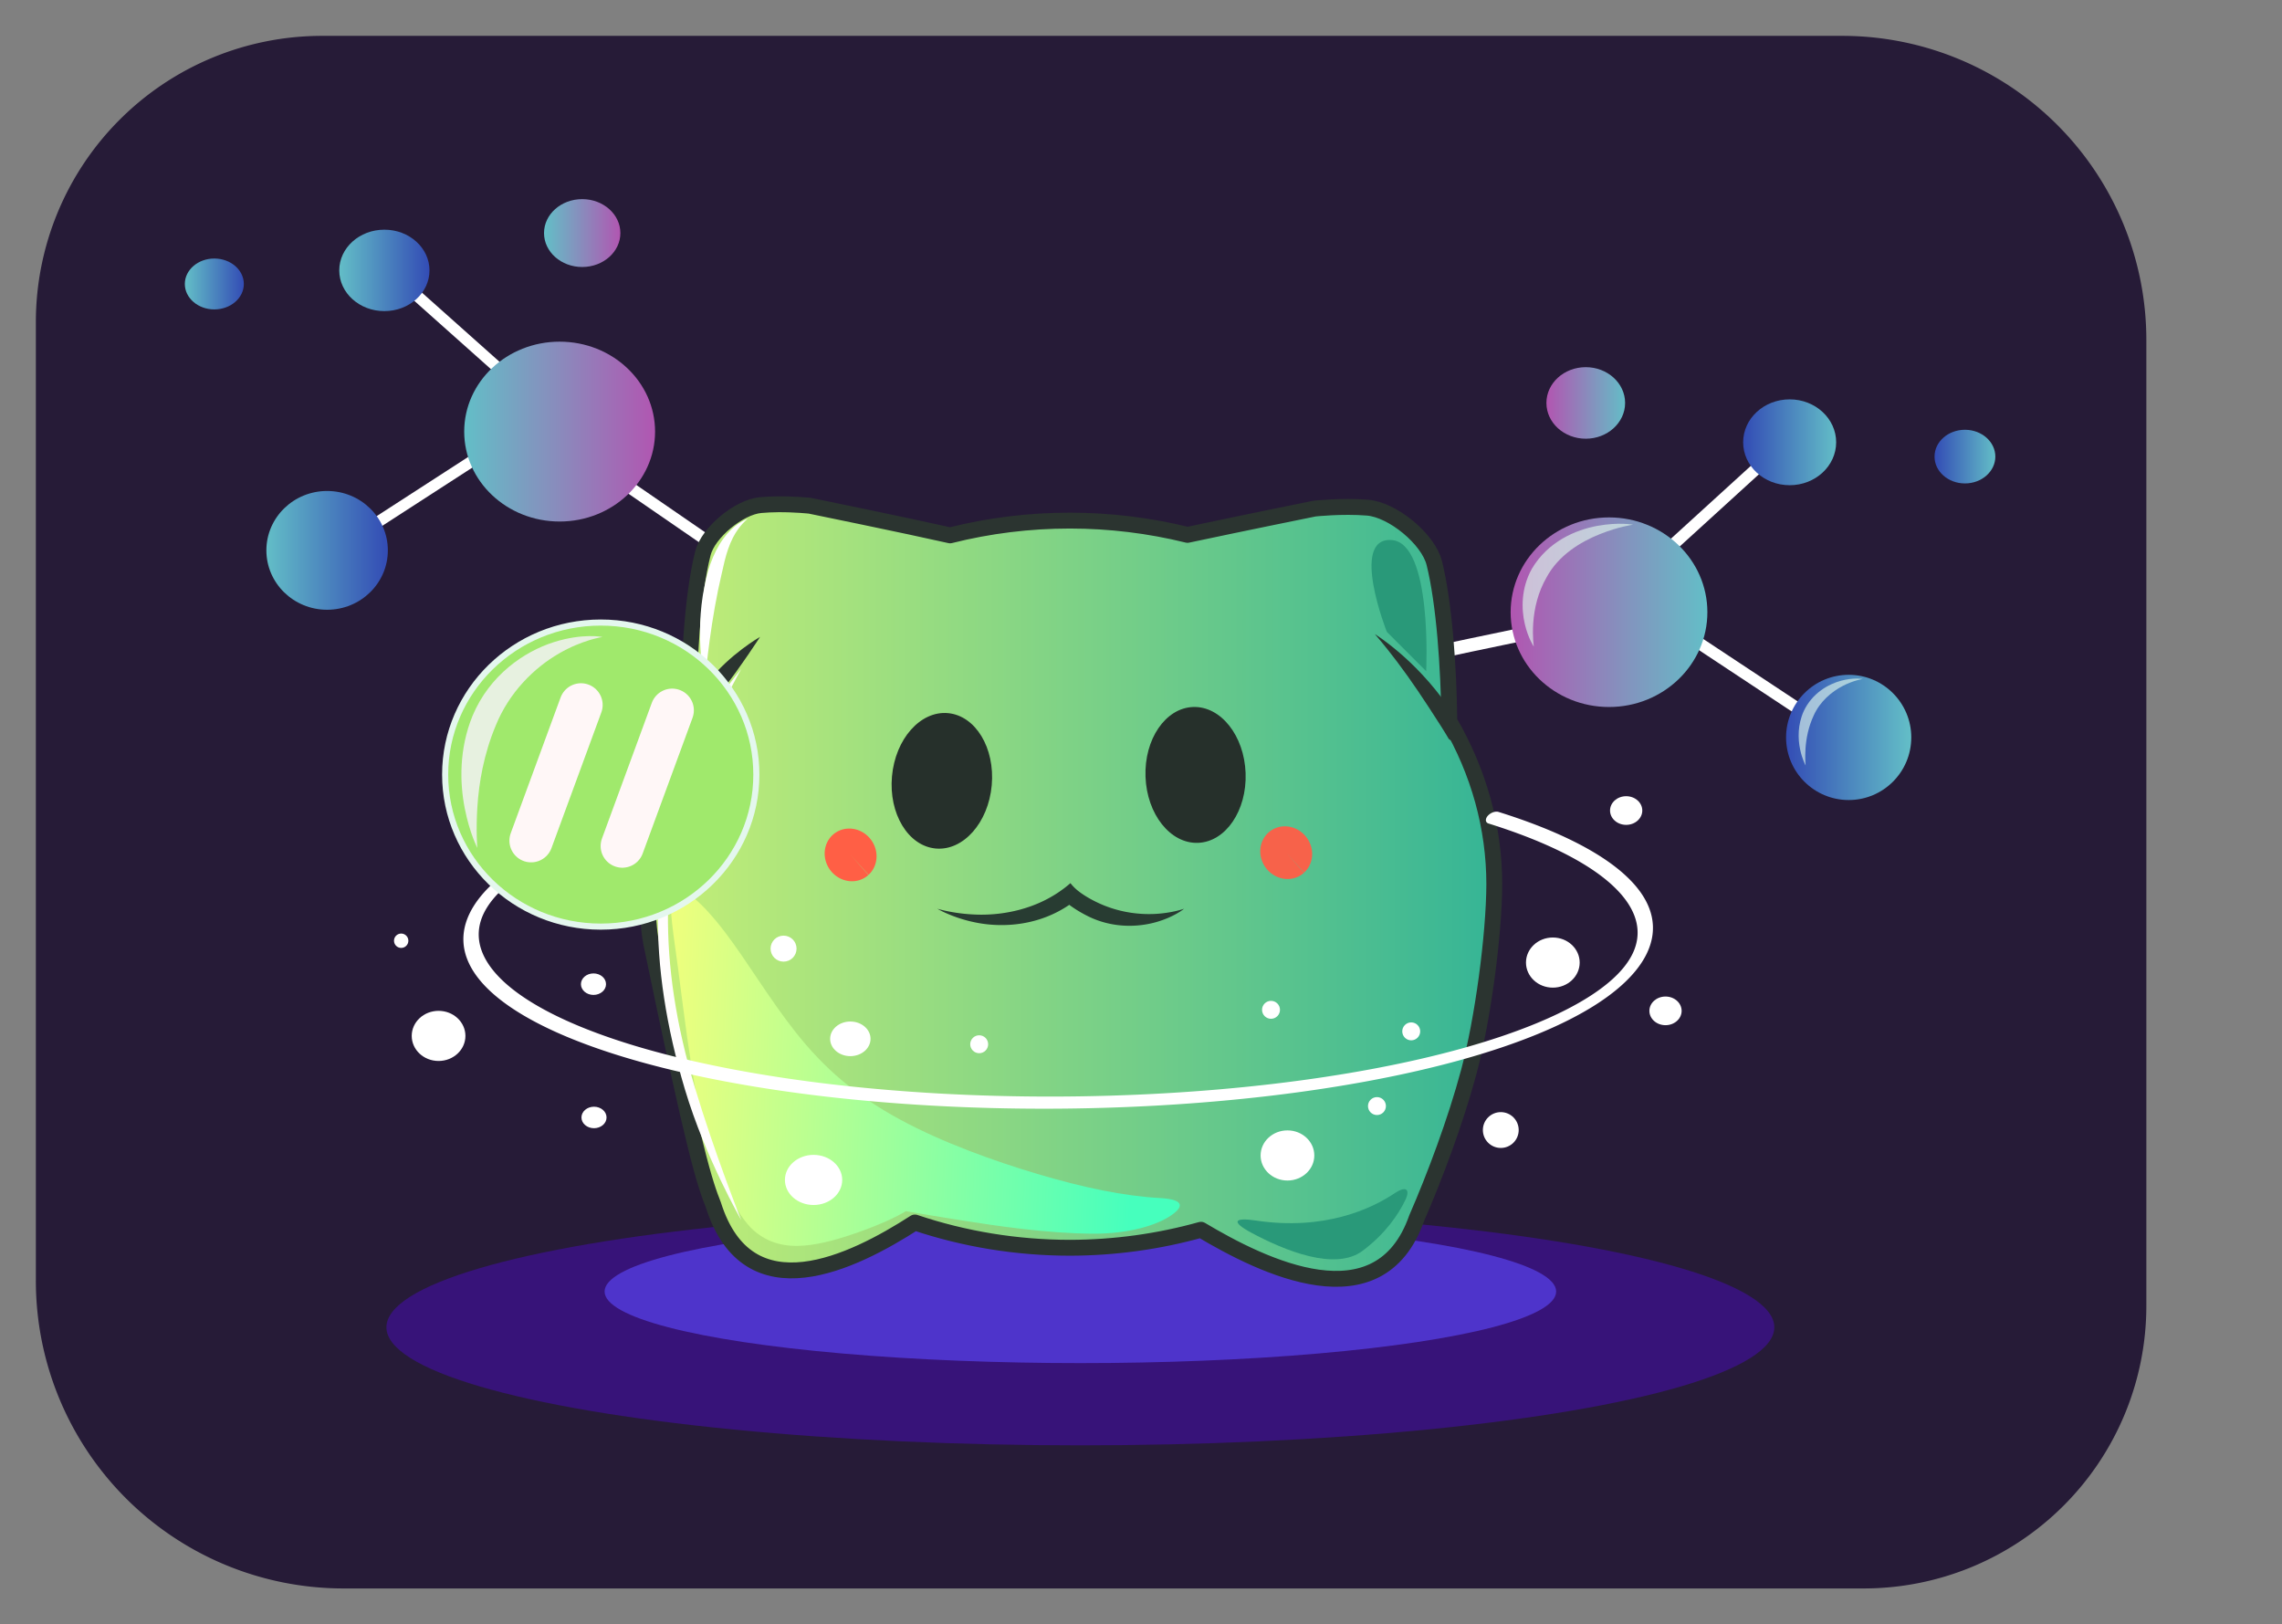 <?xml version="1.0" encoding="UTF-8" standalone="no"?>
<!-- Created with Inkscape (http://www.inkscape.org/) -->

<svg
   width="286.341mm"
   height="203.799mm"
   viewBox="0 0 286.341 203.799"
   version="1.1"
   id="svg5"
   sodipodi:docname="OSPOchi.svg"
   inkscape:version="1.1.1 (c3084ef, 2021-09-22)"
   inkscape:export-filename="/Users/anajs/Desktop/ospochibubble-whitebackground.png"
   inkscape:export-xdpi="96"
   inkscape:export-ydpi="96"
   xmlns:inkscape="http://www.inkscape.org/namespaces/inkscape"
   xmlns:sodipodi="http://sodipodi.sourceforge.net/DTD/sodipodi-0.dtd"
   xmlns:xlink="http://www.w3.org/1999/xlink"
   xmlns="http://www.w3.org/2000/svg"
   xmlns:svg="http://www.w3.org/2000/svg">
  <rect x="0" y="0" width="286.341" height="203.799" fill="#808080" stroke="none"/>
  <sodipodi:namedview
     id="namedview7"
     pagecolor="#505050"
     bordercolor="#eeeeee"
     borderopacity="1"
     inkscape:pageshadow="0"
     inkscape:pageopacity="0"
     inkscape:pagecheckerboard="0"
     inkscape:document-units="mm"
     showgrid="false"
     units="mm"
     inkscape:snap-others="false"
     inkscape:object-nodes="true"
     inkscape:snap-nodes="false"
     inkscape:snap-global="false"
     inkscape:zoom="0.96102398"
     inkscape:cx="515.59588"
     inkscape:cy="389.68851"
     inkscape:window-width="1920"
     inkscape:window-height="1027"
     inkscape:window-x="0"
     inkscape:window-y="25"
     inkscape:window-maximized="0"
     inkscape:current-layer="layer2"
     fit-margin-top="4.5"
     lock-margins="true"
     fit-margin-left="4.5"
     fit-margin-right="4.5"
     fit-margin-bottom="4.5" />
  <defs
     id="defs2">
    <inkscape:path-effect
       effect="taper_stroke"
       id="path-effect14300"
       is_visible="true"
       lpeversion="1"
       stroke_width="3.157"
       attach_start="0.563"
       end_offset="0.437"
       start_smoothing="0.5"
       end_smoothing="0.5"
       jointype="extrapolated"
       start_shape="center"
       end_shape="center"
       miter_limit="100" />
    <inkscape:path-effect
       effect="taper_stroke"
       id="path-effect13994"
       is_visible="true"
       lpeversion="1"
       stroke_width="1.364"
       attach_start="0.563"
       end_offset="0.437"
       start_smoothing="0.5"
       end_smoothing="0.5"
       jointype="extrapolated"
       start_shape="center"
       end_shape="center"
       miter_limit="100" />
    <inkscape:path-effect
       effect="taper_stroke"
       id="path-effect13067"
       is_visible="true"
       lpeversion="1"
       stroke_width="2.137"
       attach_start="0.563"
       end_offset="0.437"
       start_smoothing="0.5"
       end_smoothing="0.5"
       jointype="extrapolated"
       start_shape="center"
       end_shape="center"
       miter_limit="100" />
    <inkscape:path-effect
       effect="taper_stroke"
       id="path-effect11614"
       is_visible="true"
       lpeversion="1"
       stroke_width="2.137"
       attach_start="0.563"
       end_offset="0.437"
       start_smoothing="0.5"
       end_smoothing="0.5"
       jointype="extrapolated"
       start_shape="center"
       end_shape="center"
       miter_limit="100" />
    <inkscape:path-effect
       effect="taper_stroke"
       id="path-effect11290"
       is_visible="true"
       lpeversion="1"
       stroke_width="2.137"
       attach_start="0.563"
       end_offset="0.437"
       start_smoothing="0.5"
       end_smoothing="0.5"
       jointype="extrapolated"
       start_shape="center"
       end_shape="center"
       miter_limit="100" />
    <inkscape:path-effect
       effect="fillet_chamfer"
       id="path-effect10337"
       is_visible="true"
       lpeversion="1"
       satellites_param="F,0,0,1,0,5.118,0,1 @ F,0,0,1,0,0,0,1 @ F,0,0,1,0,2.876,0,1"
       unit="px"
       method="auto"
       mode="F"
       radius="0"
       chamfer_steps="1"
       flexible="false"
       use_knot_distance="true"
       apply_no_radius="true"
       apply_with_radius="true"
       only_selected="false"
       hide_knots="false" />
    <inkscape:path-effect
       effect="lattice2"
       gridpoint0="113.296,134.639"
       gridpoint1="125.769,136.284"
       gridpoint2="113.845,152.715"
       gridpoint3="125.769,150.795"
       gridpoint4="117.649,136.284"
       gridpoint5="123.063,136.284"
       gridpoint6="117.649,150.795"
       gridpoint7="123.063,150.795"
       gridpoint8x9="120.356,136.284"
       gridpoint10x11="120.356,150.795"
       gridpoint12="113.571,140.46"
       gridpoint13="125.769,139.912"
       gridpoint14="114.942,147.167"
       gridpoint15="125.769,147.167"
       gridpoint16="117.649,139.912"
       gridpoint17="123.063,139.912"
       gridpoint18="118.746,148.538"
       gridpoint19="123.063,147.167"
       gridpoint20x21="120.356,139.912"
       gridpoint22x23="120.356,147.167"
       gridpoint24x26="113.845,144.362"
       gridpoint25x27="125.769,143.539"
       gridpoint28x30="117.649,143.539"
       gridpoint29x31="123.063,143.539"
       gridpoint32x33x34x35="120.356,143.539"
       id="path-effect8334"
       is_visible="true"
       lpeversion="1"
       horizontal_mirror="false"
       vertical_mirror="false"
       perimetral="false"
       live_update="true" />
    <inkscape:path-effect
       effect="fillet_chamfer"
       id="path-effect8233"
       is_visible="true"
       lpeversion="1"
       satellites_param="F,0,0,1,0,0,0,1 @ F,0,0,1,0,6.8,0,1 @ F,0,0,1,0,2.762,0,1"
       unit="px"
       method="auto"
       mode="F"
       radius="0"
       chamfer_steps="1"
       flexible="false"
       use_knot_distance="true"
       apply_no_radius="true"
       apply_with_radius="true"
       only_selected="false"
       hide_knots="false" />
    <inkscape:path-effect
       effect="lattice2"
       gridpoint0="84.161,112.163"
       gridpoint1="144.251,112.163"
       gridpoint2="84.161,156.708"
       gridpoint3="148.366,155.336"
       gridpoint4="99.183,112.163"
       gridpoint5="129.229,112.163"
       gridpoint6="101.926,159.176"
       gridpoint7="125.114,164.114"
       gridpoint8x9="114.206,112.163"
       gridpoint10x11="113.658,152.593"
       gridpoint12="84.161,123.299"
       gridpoint13="144.251,123.299"
       gridpoint14="86.355,144.474"
       gridpoint15="144.251,145.572"
       gridpoint16="99.183,123.299"
       gridpoint17="129.229,123.299"
       gridpoint18="99.183,145.572"
       gridpoint19="128.68,150.235"
       gridpoint20x21="114.206,123.299"
       gridpoint22x23="112.286,147.492"
       gridpoint24x26="84.161,134.435"
       gridpoint25x27="144.251,134.435"
       gridpoint28x30="91.778,140.744"
       gridpoint29x31="129.229,134.435"
       gridpoint32x33x34x35="114.206,134.435"
       id="path-effect4496"
       is_visible="true"
       lpeversion="1"
       horizontal_mirror="false"
       vertical_mirror="false"
       perimetral="false"
       live_update="true" />
    <inkscape:path-effect
       effect="envelope"
       id="path-effect4015"
       is_visible="true"
       lpeversion="1"
       yy="true"
       xx="true"
       bendpath1="M 84.247,112.274 H 144.338"
       bendpath2="m 144.338,112.274 v 44.545"
       bendpath3="M 84.247,156.819 H 144.338"
       bendpath4="m 84.247,112.274 v 44.545" />
    <inkscape:path-effect
       effect="perspective-envelope"
       up_left_point="84.238,112.223"
       up_right_point="150.655,112.223"
       down_left_point="84.238,156.819"
       down_right_point="150.655,156.819"
       id="path-effect4013"
       is_visible="true"
       lpeversion="1"
       deform_type="perspective"
       horizontal_mirror="false"
       vertical_mirror="false"
       overflow_perspective="false" />
    <inkscape:path-effect
       effect="fillet_chamfer"
       id="path-effect2973"
       is_visible="true"
       lpeversion="1"
       satellites_param="F,0,0,1,0,17.798,0,1 @ F,0,0,1,0,0,0,1 @ F,0,0,1,0,0,0,1 @ F,0,1,1,0,13.675,0,1"
       unit="px"
       method="auto"
       mode="F"
       radius="0"
       chamfer_steps="1"
       flexible="false"
       use_knot_distance="true"
       apply_no_radius="true"
       apply_with_radius="true"
       only_selected="false"
       hide_knots="false" />
    <linearGradient
       inkscape:collect="always"
       id="linearGradient2851">
      <stop
         style="stop-color:#f0ff7c;stop-opacity:1;"
         offset="0"
         id="stop2847" />
      <stop
         style="stop-color:#46ffbd;stop-opacity:1"
         offset="1"
         id="stop2849" />
    </linearGradient>
    <inkscape:path-effect
       effect="taper_stroke"
       id="path-effect28490"
       is_visible="true"
       lpeversion="1"
       stroke_width="2.137"
       attach_start="0.563"
       end_offset="0.437"
       start_smoothing="0.5"
       end_smoothing="0.5"
       jointype="extrapolated"
       start_shape="center"
       end_shape="center"
       miter_limit="100" />
    <inkscape:path-effect
       effect="taper_stroke"
       id="path-effect28461"
       is_visible="true"
       lpeversion="1"
       stroke_width="2.137"
       attach_start="0.563"
       end_offset="0.437"
       start_smoothing="0.5"
       end_smoothing="0.5"
       jointype="extrapolated"
       start_shape="center"
       end_shape="center"
       miter_limit="100" />
    <inkscape:path-effect
       effect="fillet_chamfer"
       id="path-effect28333"
       is_visible="true"
       lpeversion="1"
       satellites_param="F,0,0,1,0,35.908,0,1 @ F,0,0,1,0,38.152,0,1 @ F,0,0,1,0,35.459,0,1 @ F,0,0,1,0,38.601,0,1"
       unit="px"
       method="auto"
       mode="F"
       radius="0"
       chamfer_steps="1"
       flexible="false"
       use_knot_distance="true"
       apply_no_radius="true"
       apply_with_radius="true"
       only_selected="false"
       hide_knots="false" />
    <inkscape:path-effect
       effect="taper_stroke"
       id="path-effect27785"
       is_visible="true"
       lpeversion="1"
       stroke_width="2.137"
       attach_start="0.563"
       end_offset="0.437"
       start_smoothing="0.5"
       end_smoothing="0.5"
       jointype="extrapolated"
       start_shape="center"
       end_shape="center"
       miter_limit="100" />
    <inkscape:path-effect
       effect="taper_stroke"
       id="path-effect24427"
       is_visible="true"
       lpeversion="1"
       stroke_width="1.472"
       attach_start="0.563"
       end_offset="0.437"
       start_smoothing="0.5"
       end_smoothing="0.5"
       jointype="extrapolated"
       start_shape="center"
       end_shape="center"
       miter_limit="100" />
    <inkscape:path-effect
       effect="taper_stroke"
       id="path-effect24376"
       is_visible="true"
       lpeversion="1"
       stroke_width="1.364"
       attach_start="0.563"
       end_offset="0.437"
       start_smoothing="0.5"
       end_smoothing="0.5"
       jointype="extrapolated"
       start_shape="center"
       end_shape="center"
       miter_limit="100" />
    <inkscape:path-effect
       effect="taper_stroke"
       id="path-effect24123"
       is_visible="true"
       lpeversion="1"
       stroke_width="2.137"
       attach_start="0.563"
       end_offset="0.437"
       start_smoothing="0.5"
       end_smoothing="0.5"
       jointype="extrapolated"
       start_shape="center"
       end_shape="center"
       miter_limit="100" />
    <inkscape:path-effect
       effect="taper_stroke"
       id="path-effect23638"
       is_visible="true"
       lpeversion="1"
       stroke_width="3.157"
       attach_start="0.563"
       end_offset="0.437"
       start_smoothing="0.5"
       end_smoothing="0.5"
       jointype="extrapolated"
       start_shape="center"
       end_shape="center"
       miter_limit="100" />
    <linearGradient
       inkscape:collect="always"
       id="linearGradient21168">
      <stop
         style="stop-color:#334cb5;stop-opacity:1"
         offset="0"
         id="stop21164" />
      <stop
         style="stop-color:#63bec7;stop-opacity:1"
         offset="1"
         id="stop21166" />
    </linearGradient>
    <linearGradient
       inkscape:collect="always"
       id="linearGradient21162">
      <stop
         style="stop-color:#b156b1;stop-opacity:1"
         offset="0"
         id="stop21158" />
      <stop
         style="stop-color:#63bec7;stop-opacity:1"
         offset="1"
         id="stop21160" />
    </linearGradient>
    <inkscape:path-effect
       effect="taper_stroke"
       id="path-effect16918"
       is_visible="true"
       lpeversion="1"
       stroke_width="1"
       attach_start="0.2"
       end_offset="0.2"
       start_smoothing="0.5"
       end_smoothing="0.5"
       jointype="extrapolated"
       start_shape="center"
       end_shape="center"
       miter_limit="100" />
    <inkscape:path-effect
       effect="taper_stroke"
       id="path-effect16855"
       is_visible="true"
       lpeversion="1"
       stroke_width="1"
       attach_start="0.2"
       end_offset="0.2"
       start_smoothing="0.5"
       end_smoothing="0.5"
       jointype="extrapolated"
       start_shape="center"
       end_shape="center"
       miter_limit="100" />
    <inkscape:path-effect
       effect="taper_stroke"
       id="path-effect14904"
       is_visible="true"
       lpeversion="1"
       stroke_width="1.765"
       attach_start="0.526"
       end_offset="0.474"
       start_smoothing="0.5"
       end_smoothing="0.5"
       jointype="extrapolated"
       start_shape="center"
       end_shape="center"
       miter_limit="100" />
    <inkscape:path-effect
       effect="taper_stroke"
       id="path-effect14433"
       is_visible="true"
       lpeversion="1"
       stroke_width="1.265"
       attach_start="0.2"
       end_offset="0.2"
       start_smoothing="0.5"
       end_smoothing="0.5"
       jointype="extrapolated"
       start_shape="center"
       end_shape="center"
       miter_limit="100" />
    <inkscape:path-effect
       effect="skeletal"
       id="path-effect10640"
       is_visible="true"
       lpeversion="1"
       pattern="m 523.45,91.501 h 1.1"
       copytype="single_stretched"
       prop_scale="1"
       scale_y_rel="false"
       spacing="0"
       normal_offset="0"
       tang_offset="0"
       prop_units="false"
       vertical_pattern="false"
       hide_knot="false"
       fuse_tolerance="0" />
    <inkscape:path-effect
       effect="taper_stroke"
       id="path-effect10081"
       is_visible="true"
       lpeversion="1"
       stroke_width="22.302"
       attach_start="0.392"
       end_offset="0.446"
       start_smoothing="0.5"
       end_smoothing="0.5"
       jointype="extrapolated"
       start_shape="center"
       end_shape="center"
       miter_limit="100" />
    <linearGradient
       inkscape:collect="always"
       id="linearGradient1497">
      <stop
         style="stop-color:#c8f076;stop-opacity:1;"
         offset="0"
         id="stop1493" />
      <stop
         style="stop-color:#34b496;stop-opacity:1"
         offset="1"
         id="stop1495" />
    </linearGradient>
    <inkscape:path-effect
       effect="taper_stroke"
       id="path-effect3381"
       is_visible="true"
       lpeversion="1"
       stroke_width="2.065"
       attach_start="0.975"
       end_offset="0.595"
       start_smoothing="0.5"
       end_smoothing="0.5"
       jointype="extrapolated"
       start_shape="center"
       end_shape="center"
       miter_limit="100" />
    <inkscape:path-effect
       effect="taper_stroke"
       id="path-effect3379"
       is_visible="true"
       lpeversion="1"
       stroke_width="2.065"
       attach_start="0.2"
       end_offset="0.352"
       start_smoothing="0.5"
       end_smoothing="0.5"
       jointype="extrapolated"
       start_shape="center"
       end_shape="center"
       miter_limit="100" />
    <inkscape:path-effect
       effect="taper_stroke"
       id="path-effect3301"
       is_visible="true"
       lpeversion="1"
       stroke_width="2.108"
       attach_start="0.2"
       end_offset="0.638"
       start_smoothing="0.5"
       end_smoothing="0.5"
       jointype="extrapolated"
       start_shape="center"
       end_shape="center"
       miter_limit="100" />
    <inkscape:path-effect
       effect="taper_stroke"
       id="path-effect3204"
       is_visible="true"
       lpeversion="1"
       stroke_width="0.265"
       attach_start="0.638"
       end_offset="1"
       start_smoothing="0.5"
       end_smoothing="0.5"
       jointype="extrapolated"
       start_shape="center"
       end_shape="center"
       miter_limit="100" />
    <inkscape:path-effect
       effect="skeletal"
       id="path-effect3120"
       is_visible="true"
       lpeversion="1"
       pattern="M 0,0 H 1"
       copytype="single_stretched"
       prop_scale="1"
       scale_y_rel="false"
       spacing="0"
       normal_offset="0"
       tang_offset="0"
       prop_units="false"
       vertical_pattern="false"
       hide_knot="false"
       fuse_tolerance="0" />
    <inkscape:path-effect
       effect="fillet_chamfer"
       id="path-effect47148"
       is_visible="true"
       lpeversion="1"
       satellites_param="F,0,0,1,0,0,0,1 @ F,0,1,1,0,0.218,0,1 @ F,0,0,1,0,4.8,0,1 @ F,0,0,1,0,0,0,1 @ F,0,0,1,0,0,0,1 @ F,0,0,1,0,0,0,1 @ F,0,0,1,0,0,0,1 @ F,0,0,1,0,0,0,1 @ F,0,0,1,0,0,0,1 @ F,0,0,1,0,5.732,0,1"
       unit="px"
       method="auto"
       mode="F"
       radius="0"
       chamfer_steps="1"
       flexible="false"
       use_knot_distance="true"
       apply_no_radius="true"
       apply_with_radius="true"
       only_selected="false"
       hide_knots="false" />
    <inkscape:path-effect
       effect="bend_path"
       id="path-effect17791"
       is_visible="true"
       lpeversion="1"
       bendpath="m 107.738,194.099 h 8.682"
       prop_scale="1"
       scale_y_rel="false"
       vertical="false"
       hide_knot="false" />
    <inkscape:path-effect
       effect="fillet_chamfer"
       id="path-effect15731"
       is_visible="true"
       lpeversion="1"
       satellites_param="F,0,0,1,0,5.765,0,1 @ F,0,0,1,0,3.609,0,1 @ F,0,0,1,0,3.997,0,1 @ F,0,0,1,0,5.184,0,1 @ F,0,0,1,0,0,0,1 @ F,0,0,1,0,2.45,0,1 @ F,0,0,1,0,9.98,0,1 @ F,0,0,1,0,0,0,1"
       unit="px"
       method="auto"
       mode="F"
       radius="0"
       chamfer_steps="1"
       flexible="false"
       use_knot_distance="true"
       apply_no_radius="true"
       apply_with_radius="true"
       only_selected="false"
       hide_knots="false" />
    <inkscape:path-effect
       effect="fillet_chamfer"
       id="path-effect8357"
       is_visible="true"
       lpeversion="1"
       satellites_param="F,0,0,1,0,0,0,1 @ F,0,1,1,0,0.218,0,1 @ F,0,0,1,0,4.8,0,1 @ F,0,0,1,0,0,0,1 @ F,0,0,1,0,0,0,1 @ F,0,0,1,0,0,0,1 @ F,0,0,1,0,0,0,1 @ F,0,0,1,0,0,0,1 @ F,0,0,1,0,0,0,1 @ F,0,0,1,0,5.732,0,1"
       unit="px"
       method="auto"
       mode="F"
       radius="0"
       chamfer_steps="1"
       flexible="false"
       use_knot_distance="true"
       apply_no_radius="true"
       apply_with_radius="true"
       only_selected="false"
       hide_knots="false" />
    <inkscape:path-effect
       effect="fillet_chamfer"
       id="path-effect7947"
       is_visible="true"
       lpeversion="1"
       satellites_param="F,0,0,1,0,0,0,1 @ F,0,0,1,0,0,0,1 @ F,0,0,1,0,7.417,0,1 @ F,0,0,1,0,0,0,1 @ F,0,0,1,0,5.901,0,1 @ F,0,0,1,0,5.172,0,1 @ F,0,0,1,0,0,0,1 @ F,0,0,1,0,7.437,0,1 @ F,0,0,1,0,0,0,1 @ F,0,0,1,0,0,0,1 @ F,0,0,1,0,0,0,1 @ F,0,0,1,0,0,0,1 @ F,0,0,1,0,0,0,1 @ F,0,0,1,0,0,0,1 @ F,0,0,1,0,0,0,1 @ F,0,0,1,0,0,0,1 @ F,0,0,1,0,0,0,1 @ F,0,0,1,0,0,0,1 @ F,0,0,1,0,0,0,1 @ F,0,0,1,0,0,0,1 @ F,0,0,1,0,0,0,1"
       unit="px"
       method="auto"
       mode="F"
       radius="0"
       chamfer_steps="1"
       flexible="false"
       use_knot_distance="true"
       apply_no_radius="true"
       apply_with_radius="true"
       only_selected="false"
       hide_knots="false" />
    <inkscape:path-effect
       effect="fillet_chamfer"
       id="path-effect7314"
       is_visible="true"
       lpeversion="1"
       satellites_param="F,0,0,1,0,0,0,1 @ F,0,0,1,0,19.638,0,1 @ F,0,0,1,0,0,0,1 @ F,0,0,1,0,59.036,0,1 @ F,0,0,1,0,90.964,0,1 @ F,0,0,1,0,0,0,1 @ F,0,0,1,0,0,0,1 @ F,0,0,1,0,0,0,1 @ F,0,0,1,0,0,0,1 @ F,0,0,1,0,0,0,1 @ F,0,0,1,0,46.799,0,1 @ F,0,0,1,0,0,0,1 @ F,0,0,1,0,0,0,1 @ F,0,0,1,0,22.807,0,1 @ F,0,0,1,0,0,0,1 @ F,0,0,1,0,0,0,1 @ F,0,0,1,0,0,0,1 @ F,0,0,1,0,0,0,1 @ F,0,0,1,0,0,0,1"
       unit="px"
       method="auto"
       mode="F"
       radius="0"
       chamfer_steps="1"
       flexible="false"
       use_knot_distance="true"
       apply_no_radius="true"
       apply_with_radius="true"
       only_selected="false"
       hide_knots="false" />
    <linearGradient
       inkscape:collect="always"
       xlink:href="#linearGradient1497"
       id="linearGradient1499"
       x1="392.441"
       y1="687.998"
       x2="801.032"
       y2="687.998"
       gradientUnits="userSpaceOnUse" />
    <inkscape:path-effect
       effect="fill_between_many"
       method="bsplinespiro"
       linkedpaths="#path1781-0,0,1"
       id="path-effect16857"
       is_visible="true"
       lpeversion="0"
       join="true"
       close="true"
       autoreverse="true"
       applied="false" />
    <inkscape:path-effect
       effect="fill_between_many"
       method="bsplinespiro"
       linkedpaths="#path1781-0,0,1"
       id="path-effect16920"
       is_visible="true"
       lpeversion="0"
       join="true"
       close="true"
       autoreverse="true"
       applied="false" />
    <linearGradient
       inkscape:collect="always"
       xlink:href="#linearGradient2851"
       id="linearGradient2853"
       x1="84.208"
       y1="135.454"
       x2="148.775"
       y2="139.842"
       gradientUnits="userSpaceOnUse"
       gradientTransform="matrix(0.921,0,0,1.327,5.591,-50.832)" />
    <linearGradient
       inkscape:collect="always"
       xlink:href="#linearGradient21162"
       id="linearGradient12192"
       gradientUnits="userSpaceOnUse"
       gradientTransform="matrix(0.188,0,0,0.182,-114.327,-113.093)"
       x1="170.683"
       y1="323.453"
       x2="297.915"
       y2="323.453" />
    <linearGradient
       inkscape:collect="always"
       xlink:href="#linearGradient21162"
       id="linearGradient12194"
       gradientUnits="userSpaceOnUse"
       gradientTransform="matrix(0.075,0,0,0.069,-90.695,7)"
       x1="170.683"
       y1="323.453"
       x2="297.915"
       y2="323.453" />
    <linearGradient
       inkscape:collect="always"
       xlink:href="#linearGradient21168"
       id="linearGradient12196"
       gradientUnits="userSpaceOnUse"
       gradientTransform="matrix(0.12,0,0,0.12,-69.113,30.129)"
       x1="170.683"
       y1="323.453"
       x2="297.915"
       y2="323.453" />
    <linearGradient
       inkscape:collect="always"
       xlink:href="#linearGradient21168"
       id="linearGradient12198"
       gradientUnits="userSpaceOnUse"
       gradientTransform="matrix(0.089,0,0,0.083,-69.081,7.235)"
       x1="170.683"
       y1="323.453"
       x2="297.915"
       y2="323.453" />
    <linearGradient
       inkscape:collect="always"
       xlink:href="#linearGradient21168"
       id="linearGradient12200"
       gradientUnits="userSpaceOnUse"
       gradientTransform="matrix(0.058,0,0,0.052,-40.526,18.947)"
       x1="170.683"
       y1="323.453"
       x2="297.915"
       y2="323.453" />
    <linearGradient
       inkscape:collect="always"
       xlink:href="#linearGradient21162"
       id="linearGradient13069"
       gradientUnits="userSpaceOnUse"
       gradientTransform="matrix(0.194,0,0,0.192,156.435,-138.947)"
       x1="170.683"
       y1="323.453"
       x2="297.915"
       y2="323.453" />
    <linearGradient
       inkscape:collect="always"
       xlink:href="#linearGradient21162"
       id="linearGradient13071"
       gradientUnits="userSpaceOnUse"
       gradientTransform="matrix(0.078,0,0,0.072,180.793,27.109)"
       x1="170.683"
       y1="323.453"
       x2="297.915"
       y2="323.453" />
    <linearGradient
       inkscape:collect="always"
       xlink:href="#linearGradient21168"
       id="linearGradient13073"
       gradientUnits="userSpaceOnUse"
       gradientTransform="matrix(0.123,0,0,0.127,203.038,51.491)"
       x1="170.683"
       y1="323.453"
       x2="297.915"
       y2="323.453" />
    <linearGradient
       inkscape:collect="always"
       xlink:href="#linearGradient21168"
       id="linearGradient13075"
       gradientUnits="userSpaceOnUse"
       gradientTransform="matrix(0.092,0,0,0.087,203.071,27.357)"
       x1="170.683"
       y1="323.453"
       x2="297.915"
       y2="323.453" />
    <linearGradient
       inkscape:collect="always"
       xlink:href="#linearGradient21168"
       id="linearGradient13077"
       gradientUnits="userSpaceOnUse"
       gradientTransform="matrix(0.06,0,0,0.054,232.504,39.704)"
       x1="170.683"
       y1="323.453"
       x2="297.915"
       y2="323.453" />
  </defs>
  <g
     inkscape:groupmode="layer"
     id="layer19"
     inkscape:label="background"
     transform="translate(-23.777,-70.457)"
     style="display:inline">
    <path
       style="fill:#180b2b;fill-opacity:0.861;stroke:none;stroke-width:1.365;stroke-linecap:round;stroke-linejoin:round;stroke-miterlimit:4;stroke-dasharray:none;stroke-opacity:1"
       id="rect28177"
       width="264.819"
       height="194.799"
       x="28.277"
       y="74.957"
       inkscape:path-effect="#path-effect28333"
       d="M 64.185,74.957 H 254.944 a 38.152,38.152 45 0 1 38.152,38.152 V 234.297 a 35.459,35.459 135 0 1 -35.459,35.459 H 66.878 A 38.601,38.601 45 0 1 28.277,231.155 V 110.865 A 35.908,35.908 135 0 1 64.185,74.957 Z"
       sodipodi:type="rect" />
  </g>
  <g
     inkscape:groupmode="layer"
     id="layer15"
     inkscape:label="shadow 1"
     transform="translate(-23.777,-70.457)"
     style="display:inline">
    <ellipse
       style="fill:#430ea3;fill-opacity:0.606;stroke:none;stroke-width:2.465;stroke-linecap:round;stroke-linejoin:round;stroke-miterlimit:4;stroke-dasharray:none;stroke-opacity:1"
       id="path12979"
       cx="159.34"
       cy="236.99"
       rx="87.076"
       ry="14.812" />
  </g>
  <g
     inkscape:groupmode="layer"
     id="layer14"
     inkscape:label="shadow 2"
     transform="translate(-23.777,-70.457)"
     style="display:inline">
    <ellipse
       style="fill:#5840e9;fill-opacity:0.735;stroke:none;stroke-width:2.456;stroke-linecap:round;stroke-linejoin:round;stroke-miterlimit:4;stroke-dasharray:none;stroke-opacity:1"
       id="path12850"
       cx="159.34"
       cy="232.502"
       rx="59.701"
       ry="8.981" />
  </g>
  <g
     inkscape:groupmode="layer"
     id="layer18"
     inkscape:label="lines bubbles"
     transform="translate(-23.777,-70.457)"
     style="display:inline" />
  <g
     inkscape:groupmode="layer"
     id="layer2"
     inkscape:label="bubbles background"
     style="display:inline">
    <path
       style="display:inline;fill:none;stroke:#ffffff;stroke-width:1.465;stroke-linecap:butt;stroke-linejoin:miter;stroke-miterlimit:4;stroke-dasharray:none;stroke-opacity:1"
       d="M 75.124,58.487 100.099,75.672"
       id="path26033-8-5" />
    <path
       style="display:inline;fill:none;stroke:#ffffff;stroke-width:1.405;stroke-linecap:butt;stroke-linejoin:miter;stroke-miterlimit:4;stroke-dasharray:none;stroke-opacity:1"
       d="M 68.336,51.967 43.804,67.831"
       id="path26033-3-3" />
    <path
       style="display:inline;fill:none;stroke:#ffffff;stroke-width:1.405;stroke-linecap:butt;stroke-linejoin:miter;stroke-miterlimit:4;stroke-dasharray:none;stroke-opacity:1"
       d="M 68.463,51.489 46.725,32.116"
       id="path26033-7-9-0" />
    <ellipse
       style="display:inline;fill:url(#linearGradient12192);fill-opacity:1;stroke:none;stroke-width:1.063;stroke-linecap:round;stroke-linejoin:round;stroke-miterlimit:4;stroke-dasharray:none;stroke-opacity:1"
       id="path15444-4-2-05-4"
       cx="-70.222"
       cy="-54.151"
       rx="11.975"
       ry="11.283"
       transform="scale(-1)" />
    <ellipse
       style="display:inline;fill:url(#linearGradient12194);fill-opacity:1;stroke:none;stroke-width:0.413;stroke-linecap:round;stroke-linejoin:round;stroke-miterlimit:4;stroke-dasharray:none;stroke-opacity:1"
       id="path15444-4-2-8-5-8"
       cx="-73.053"
       cy="29.242"
       rx="4.79"
       ry="4.258"
       transform="scale(-1,1)" />
    <ellipse
       style="display:inline;fill:url(#linearGradient12196);fill-opacity:1;stroke:none;stroke-width:0.689;stroke-linecap:round;stroke-linejoin:round;stroke-miterlimit:4;stroke-dasharray:none;stroke-opacity:1"
       id="path15444-4-2-0-6-5"
       cx="-41.046"
       cy="69.053"
       rx="7.621"
       ry="7.451"
       transform="scale(-1,1)" />
    <ellipse
       style="display:inline;fill:url(#linearGradient12198);fill-opacity:1;stroke:none;stroke-width:0.492;stroke-linecap:round;stroke-linejoin:round;stroke-miterlimit:4;stroke-dasharray:none;stroke-opacity:1"
       id="path15444-4-2-0-7-3-5"
       cx="-48.231"
       cy="33.926"
       rx="5.661"
       ry="5.109"
       transform="scale(-1,1)" />
    <ellipse
       style="display:inline;fill:url(#linearGradient12200);fill-opacity:1;stroke:none;stroke-width:0.314;stroke-linecap:round;stroke-linejoin:round;stroke-miterlimit:4;stroke-dasharray:none;stroke-opacity:1"
       id="path15444-4-2-0-7-5-2-5"
       cx="-26.894"
       cy="35.629"
       rx="3.701"
       ry="3.193"
       transform="scale(-1,1)" />
    <path
       style="display:inline;fill:none;stroke:#ffffff;stroke-width:1.665;stroke-linecap:butt;stroke-linejoin:miter;stroke-miterlimit:4;stroke-dasharray:none;stroke-opacity:1"
       d="m 180.799,81.751 c 1.795,-0.449 19.3,-4.04 19.3,-4.04"
       id="path25932-7" />
    <path
       style="display:inline;fill:none;stroke:#ffffff;stroke-width:1.465;stroke-linecap:butt;stroke-linejoin:miter;stroke-miterlimit:4;stroke-dasharray:none;stroke-opacity:1"
       d="m 203.839,74.511 25.286,16.723"
       id="path26033-1" />
    <path
       style="display:inline;fill:none;stroke:#ffffff;stroke-width:1.465;stroke-linecap:butt;stroke-linejoin:miter;stroke-miterlimit:4;stroke-dasharray:none;stroke-opacity:1"
       d="m 203.709,74.008 22.406,-20.422"
       id="path26033-7-5" />
    <ellipse
       style="display:inline;fill:url(#linearGradient13069);fill-opacity:1;stroke:none;stroke-width:1.108;stroke-linecap:round;stroke-linejoin:round;stroke-miterlimit:4;stroke-dasharray:none;stroke-opacity:1"
       id="path15444-4-2-5"
       cx="201.895"
       cy="-76.813"
       rx="12.343"
       ry="11.894"
       transform="scale(1,-1)" />
    <ellipse
       style="display:inline;fill:url(#linearGradient13071);fill-opacity:1;stroke:none;stroke-width:0.431;stroke-linecap:round;stroke-linejoin:round;stroke-miterlimit:4;stroke-dasharray:none;stroke-opacity:1"
       id="path15444-4-2-8-8"
       cx="198.978"
       cy="50.556"
       rx="4.937"
       ry="4.488" />
    <ellipse
       style="display:inline;fill:url(#linearGradient13073);fill-opacity:1;stroke:none;stroke-width:0.718;stroke-linecap:round;stroke-linejoin:round;stroke-miterlimit:4;stroke-dasharray:none;stroke-opacity:1"
       id="path15444-4-2-0-5"
       cx="231.968"
       cy="92.523"
       rx="7.855"
       ry="7.855" />
    <ellipse
       style="display:inline;fill:url(#linearGradient13075);fill-opacity:1;stroke:none;stroke-width:0.513;stroke-linecap:round;stroke-linejoin:round;stroke-miterlimit:4;stroke-dasharray:none;stroke-opacity:1"
       id="path15444-4-2-0-7-6"
       cx="224.562"
       cy="55.493"
       rx="5.835"
       ry="5.386" />
    <ellipse
       style="display:inline;fill:url(#linearGradient13077);fill-opacity:1;stroke:none;stroke-width:0.328;stroke-linecap:round;stroke-linejoin:round;stroke-miterlimit:4;stroke-dasharray:none;stroke-opacity:1"
       id="path15444-4-2-0-7-5-7"
       cx="246.555"
       cy="57.289"
       rx="3.815"
       ry="3.366" />
    <path
       style="display:inline;fill:#dff7ec;fill-opacity:0.646;fill-rule:nonzero;stroke:none;stroke-width:2.137;stroke-linecap:round;stroke-linejoin:round;stroke-miterlimit:4;stroke-dasharray:none;stroke-opacity:0.653"
       d="m 194.067,72.428 c 1.486,-2.758 4.236,-4.433 6.676,-5.41 2.405,-0.963 4.171,-1.183 4.171,-1.183 0,0 -1.75,-0.35 -4.467,0.142 -2.72,0.492 -6.215,1.96 -8.24,5.399 -1.342,2.412 -1.323,4.995 -0.887,6.879 0.429,1.856 1.141,2.871 1.141,2.871 0,0 -0.193,-1.222 -0.073,-2.963 0.125,-1.811 0.589,-3.849 1.679,-5.735 z"
       id="path21886-5-94"
       sodipodi:nodetypes="cc"
       inkscape:path-effect="#path-effect13067"
       inkscape:original-d="m 204.91404,65.834015 c -10.34208,0.32861 -14.9729,7.79407 -12.45296,15.29164" />
    <path
       style="display:inline;fill:#dff7ec;fill-opacity:0.646;fill-rule:nonzero;stroke:none;stroke-width:1.364;stroke-linecap:round;stroke-linejoin:round;stroke-miterlimit:4;stroke-dasharray:none;stroke-opacity:0.653"
       d="m 227.575,89.781 c 0.792,-1.781 2.28,-3.015 3.691,-3.737 1.376,-0.705 2.463,-0.849 2.463,-0.849 0,0 -1.079,-0.222 -2.705,0.211 -1.64,0.437 -3.645,1.591 -4.688,3.805 -0.777,1.713 -0.741,3.474 -0.467,4.787 0.268,1.289 0.698,2.035 0.698,2.035 0,0 -0.095,-0.855 -0.015,-2.086 0.083,-1.285 0.359,-2.74 1.024,-4.167 z"
       id="path21886-5-9-1"
       sodipodi:nodetypes="cc"
       inkscape:path-effect="#path-effect13994"
       inkscape:original-d="m 233.72887,85.196239 c -5.94822,0.23291 -8.61163,5.52423 -7.16229,10.8383" />
  </g>
  <g
     inkscape:groupmode="layer"
     id="layer3"
     inkscape:label="mochi color"
     style="display:inline"
     transform="translate(-23.777,-70.457)">
    <path
       id="path1500"
       style="fill:url(#linearGradient1499);fill-opacity:1;stroke:#2b3430;stroke-width:7.514;stroke-linecap:round;stroke-linejoin:round;stroke-miterlimit:4;stroke-dasharray:none;stroke-dashoffset:0;stroke-opacity:1"
       d="m 457.963,504.635 c -2.65,0.023 -5.424,0.133 -8.127,0.386 -10.302,0.962 -24.756,12.996 -27.277,22.778 -5.153,19.996 -7.014,55.486 -6.63,80.995 -3.408,5.937 -6.405,12.022 -8.982,18.224 -12.432,29.915 -11.847,70.147 -8.897,85.29 20.953,101.376 25.333,113.52 29.447,124.029 16.417,51.977 66.284,27.084 95.414,8.346 23.372,7.882 48.262,11.942 73.381,11.969 21.094,-0.036 42.05,-2.915 62.098,-8.533 29.284,17.447 84.488,44.74 102.146,-5.51 8.636,-19.828 18.412,-45.941 24.648,-69.156 6.656,-24.778 12.018,-65.022 12.09,-88.944 -0.002,-26.761 -7.288,-53.153 -21.279,-77.08 -0.284,-25.677 -2.433,-56.111 -7.126,-74.953 -2.837,-11.389 -19.65,-25.268 -31.631,-26.237 -12.096,-0.979 -25.078,0.438 -25.078,0.438 0,0 -35.062,7.095 -60.148,12.449 -18.111,-4.481 -36.868,-6.757 -55.719,-6.762 -19.189,8.2e-4 -38.28,2.355 -56.689,6.992 -20.661,-4.669 -66.359,-14.016 -66.359,-14.016 0,0 -7.043,-0.776 -15.281,-0.705 z"
       inkscape:original-d="m 457.96289,504.63477 c -10.59217,0.0913 -23.1604,1.58457 -25.27344,7.93554 -12.90578,-2.14177 -17.33408,58.15416 -16.75976,96.22266 a 200.98233,172.14312 0 0 0 -20.61914,75.71484 200.98233,172.14312 0 0 0 2.74023,27.79883 c -4.47153,24.44002 14.29617,85.32675 29.44727,124.0293 16.41701,51.97664 66.28427,27.08444 95.41406,8.3457 a 200.98233,172.14312 0 0 0 73.38086,11.96875 200.98233,172.14312 0 0 0 62.09765,-8.5332 c 29.28372,17.44741 84.48797,44.73998 102.14649,-5.50977 15.69843,-36.04258 35.16471,-92.85517 30.28516,-115.26758 a 200.98233,172.14312 0 0 0 6.45312,-42.83203 200.98233,172.14312 0 0 0 -21.2793,-77.08008 c -0.4576,-41.30421 -5.73738,-94.91469 -18.67773,-92.79101 -4.18299,-12.43298 -45.1582,-7.96094 -45.1582,-7.96094 0,0 -35.06174,7.09546 -60.14844,12.44922 a 200.98233,172.14312 0 0 0 -55.71875,-6.76172 200.98233,172.14312 0 0 0 -56.68945,6.99219 c -20.66123,-4.66859 -66.35938,-14.01563 -66.35938,-14.01563 0,0 -7.0429,-0.7761 -15.28125,-0.70507 z"
       inkscape:path-effect="#path-effect7314"
       transform="scale(0.265)" />
  </g>
  <g
     inkscape:groupmode="layer"
     id="layer1"
     inkscape:label="mochi cristal details"
     style="display:inline">
    <path
       style="fill:url(#linearGradient2853);fill-opacity:1;stroke:none;stroke-width:0.293px;stroke-linecap:butt;stroke-linejoin:miter;stroke-opacity:1"
       d="m 84.747,119.574 c 0.854,6.029 1.918,16.037 3.419,21.916 0.858,3.362 1.91,6.114 3.048,8.424 1.094,2.221 2.265,4.032 3.32,4.962 1.911,1.685 4.057,2.123 6.41,1.931 2.216,-0.18 4.709,-0.954 6.496,-1.576 1.883,-0.655 3.414,-1.297 4.489,-1.811 1.078,-0.516 1.733,-0.927 1.733,-0.927 0,0 2.841,0.502 7.172,1.183 4.106,0.645 10.444,1.603 16.224,1.641 4.69,0.031 8.154,-1.093 9.924,-2.315 1.842,-1.272 1.229,-2.009 -1.422,-2.155 -4.563,-0.252 -9.64,-1.315 -15.38,-3.022 -5.491,-1.632 -11.931,-3.956 -17.162,-6.784 -5.663,-3.062 -9.609,-6.477 -13.18,-11.001 -3.391,-4.295 -6.063,-8.875 -8.879,-12.566 -2.998,-3.931 -5.169,-5.537 -6.097,-5.287 -0.979,0.264 -0.805,2.529 -0.116,7.388 z"
       id="path2779"
       inkscape:path-effect="#path-effect2973;#path-effect4015;#path-effect4496"
       inkscape:original-d="m 83.166767,101.78984 c 0,0 3.071924,45.59951 9.983755,52.64332 6.911838,7.04383 20.772598,-4.57358 20.772598,-4.57358 0,0 27.55723,4.86135 33.84543,6.74807 18.56782,5.5711 -68.073754,-33.90954 -64.601783,-54.81781 z"
       sodipodi:nodetypes="cscsc"
       transform="translate(0,-0.529)" />
    <path
       style="display:inline;fill:#299979;fill-opacity:1;stroke:none;stroke-width:0.265px;stroke-linecap:butt;stroke-linejoin:miter;stroke-opacity:1"
       d="m 156.978,154.648 c 4.259,2.289 10.575,4.856 14.002,2.286 2.892,-2.169 4.488,-4.566 5.35,-6.348 0.69,-1.426 0.037,-1.789 -1.28,-0.905 -2.964,1.989 -8.843,4.751 -17.463,3.457 -2.793,-0.419 -3.098,0.172 -0.609,1.51 z"
       id="path8856"
       inkscape:path-effect="#path-effect10337"
       inkscape:original-d="m 152.60229,151.99718 c 0,0 12.89184,9.05172 18.37773,4.9373 5.48589,-4.11441 6.30877,-9.05171 6.30877,-9.05171 0,0 -8.50313,9.05171 -24.6865,4.11441 z" />
    <path
       style="display:inline;fill:#299979;fill-opacity:1;stroke:none;stroke-width:0.265px;stroke-linecap:butt;stroke-linejoin:miter;stroke-opacity:1"
       d="m 174.016,79.273 4.937,4.937 c 0,0 0.823,-16.183 -4.389,-16.458 -5.212,-0.274 -0.549,11.52 -0.549,11.52 z"
       id="path10589" />
  </g>
  <g
     inkscape:groupmode="layer"
     id="layer7"
     inkscape:label="mochi face"
     transform="translate(-23.777,-70.457)"
     style="display:inline">
    <ellipse
       style="fill:#26302b;fill-opacity:1;stroke:none;stroke-width:2.888;stroke-linecap:round;stroke-linejoin:round;stroke-miterlimit:4;stroke-dasharray:none;stroke-dashoffset:0;stroke-opacity:1"
       id="path6536"
       cx="156.518"
       cy="154.989"
       rx="6.284"
       ry="8.528"
       transform="rotate(5.155)"
       inkscape:transform-center-x="1.2232069"
       inkscape:transform-center-y="-0.33980115" />
    <ellipse
       style="fill:#26302b;fill-opacity:1;stroke:none;stroke-width:2.888;stroke-linecap:round;stroke-linejoin:round;stroke-miterlimit:4;stroke-dasharray:none;stroke-dashoffset:0;stroke-opacity:1"
       id="path6536-8"
       cx="167.608"
       cy="173.868"
       rx="6.284"
       ry="8.528"
       transform="rotate(-2.075)"
       inkscape:transform-center-x="1.2562498"
       inkscape:transform-center-y="-0.18314731" />
    <path
       style="fill:#283c32;fill-rule:nonzero;stroke:none;stroke-width:2.065;stroke-linecap:round;stroke-linejoin:round;stroke-miterlimit:4;stroke-dasharray:none;stroke-opacity:1"
       d="m 156.82,182.258 c -3.223,2.258 -7.027,3.007 -10.165,2.96 l 0,0 c -1.543,-0.025 -2.83,-0.21 -3.755,-0.387 l 0,0 0,0 c -0.481,-0.092 -0.843,-0.177 -1.106,-0.245 l 0,0 c 0,0 0,0 0,0 -0.133,-0.034 -0.229,-0.06 -0.3,-0.081 -0.035,-0.01 -0.06,-0.017 -0.079,-0.023 0,0 0,0 0,0 -0.019,-0.006 -0.029,-0.009 -0.029,-0.009 0,0 0.009,0.005 0.026,0.015 0,0 0,0 0,0 0.017,0.01 0.04,0.023 0.072,0.041 0.064,0.036 0.153,0.085 0.275,0.148 0,0 0,0 0,0 l 0,0 c 0.241,0.125 0.584,0.292 1.041,0.484 l 0,0 0,0 c 0.878,0.369 2.153,0.819 3.75,1.107 l 0,0 c 3.255,0.588 7.649,0.301 11.447,-2.316 0.209,-0.145 0.416,-0.296 0.623,-0.454 l -1.33,-0.064 c 1.052,0.977 2.534,1.747 3.036,1.995 3.057,1.5 6.244,1.38 8.569,0.709 2.276,-0.657 3.461,-1.665 3.461,-1.665 0,0 -1.455,0.537 -3.636,0.651 -2.274,0.119 -4.923,-0.273 -7.479,-1.546 -0.312,-0.154 -1.644,-0.82 -2.545,-1.657 a 5.42,5.42 0 0 1 -0.601,-0.658 14.946,14.946 0 0 1 -0.729,0.595 c -0.182,0.139 -0.364,0.272 -0.546,0.398 z"
       id="path6922"
       sodipodi:nodetypes="ccc"
       inkscape:path-effect="#path-effect3381"
       inkscape:original-d="m 141.38629,184.47547 c 0,0 8.97691,4.03961 16.60728,-1.79538 0,0 6.28384,5.83499 14.36306,1.79538" />
  </g>
  <g
     inkscape:groupmode="layer"
     id="layer16"
     inkscape:label="mochi light details"
     transform="translate(-23.777,-70.457)"
     style="display:inline">
    <path
       style="fill:#fffdfd;fill-rule:nonzero;stroke:none;stroke-width:4.065;stroke-linecap:round;stroke-linejoin:round;stroke-miterlimit:4;stroke-dasharray:none;stroke-opacity:1"
       d="m 111.248,166.013 c 2.345,-5.941 5.532,-11.61 5.532,-11.61 0,0 -4.263,4.953 -6.709,11.145 -4.762,12.06 -5.105,25.731 -0.344,41.619 2.585,8.624 7.052,16.358 7.052,16.358 0,0 -3.31,-8.275 -5.841,-16.722 -4.691,-15.655 -4.327,-29.051 0.308,-40.791 z"
       id="path14070"
       sodipodi:nodetypes="cc"
       inkscape:path-effect="#path-effect14433"
       inkscape:original-d="m 116.78013,154.40282 c -12.52475,18.12913 -13.65684,40.23772 0,69.1222" />
    <path
       style="fill:#ffffff;fill-rule:nonzero;stroke:none;stroke-width:1.765;stroke-linecap:round;stroke-linejoin:round;stroke-miterlimit:4;stroke-dasharray:none;stroke-opacity:1"
       d="m 113.888,144.45 c 0.638,-2.761 0.914,-4.685 1.858,-6.536 0.805,-1.577 1.851,-2.363 1.851,-2.363 0,0 -1.262,0.377 -2.565,1.875 -1.403,1.612 -2.379,3.944 -2.873,6.668 -1.257,6.125 0.052,12.104 0.052,12.104 0,0 0.5,-6.048 1.677,-11.748 z"
       id="path14548"
       sodipodi:nodetypes="cc"
       inkscape:path-effect="#path-effect14904"
       inkscape:original-d="m 117.5975,135.55131 c -4.30334,2.55043 -5.75905,12.25116 -5.38615,20.64689" />
  </g>
  <g
     inkscape:groupmode="layer"
     id="layer9"
     inkscape:label="mochi-details"
     style="display:inline"
     transform="translate(-23.777,-70.457)">
    <path
       style="display:inline;mix-blend-mode:hard-light;fill:#f7624a;fill-opacity:1;stroke:none;stroke-width:1.476;stroke-linecap:round;stroke-linejoin:round;stroke-miterlimit:4;stroke-dasharray:none;stroke-dashoffset:0;stroke-opacity:1"
       id="path9556-3-4-0-6"
       transform="matrix(0.662,0.749,-0.743,0.669,0,0)"
       sodipodi:type="arc"
       sodipodi:cx="255.87276"
       sodipodi:cy="-21.238766"
       sodipodi:rx="3.3683677"
       sodipodi:ry="3.19045"
       sodipodi:start="0"
       sodipodi:end="6.2715288"
       sodipodi:arc-type="slice"
       d="m 259.241,-21.239 a 3.368,3.19 0 0 1 -3.359,3.19 3.368,3.19 0 0 1 -3.378,-3.172 3.368,3.19 0 0 1 3.339,-3.209 3.368,3.19 0 0 1 3.398,3.153 l -3.368,0.037 z" />
    <path
       style="display:inline;mix-blend-mode:hard-light;fill:#ff5f45;fill-opacity:1;stroke:none;stroke-width:1.476;stroke-linecap:round;stroke-linejoin:round;stroke-miterlimit:4;stroke-dasharray:none;stroke-dashoffset:0;stroke-opacity:1"
       id="path9556-3-4-0-6-0"
       transform="matrix(0.662,0.749,-0.743,0.669,0,0)"
       sodipodi:type="arc"
       sodipodi:cx="219.49234"
       sodipodi:cy="19.912487"
       sodipodi:rx="3.3683677"
       sodipodi:ry="3.19045"
       sodipodi:start="0"
       sodipodi:end="6.2715288"
       sodipodi:arc-type="slice"
       d="m 222.861,19.912 a 3.368,3.19 0 0 1 -3.359,3.19 3.368,3.19 0 0 1 -3.378,-3.172 3.368,3.19 0 0 1 3.339,-3.209 3.368,3.19 0 0 1 3.398,3.153 l -3.368,0.037 z" />
    <path
       style="fill:none;stroke:#000000;stroke-width:0.265px;stroke-linecap:butt;stroke-linejoin:miter;stroke-opacity:1"
       d="M 108.621,163.38 Z"
       id="path10576" />
    <path
       style="fill:#2b3430;fill-rule:nonzero;stroke:none;stroke-width:2.065;stroke-linecap:round;stroke-linejoin:round;stroke-miterlimit:4;stroke-dasharray:none;stroke-opacity:1"
       d="m 108.417,162.049 c -0.126,0.213 -0.007,0.575 0.135,0.864 0.119,0.262 0.277,0.465 0.277,0.465 0,0 0.255,0.035 0.538,0.013 0.318,-0.013 0.687,-0.068 0.812,-0.267 0.677,-1.11 2.084,-3.306 4.06,-5.832 2.55,-3.256 4.912,-6.929 4.912,-6.929 0,0 -3.816,2.176 -6.538,5.656 -2.037,2.604 -3.49,4.871 -4.197,6.029 z"
       id="path10578"
       inkscape:transform-center-x="-1.7953817"
       inkscape:transform-center-y="4.4884542"
       sodipodi:nodetypes="cc"
       inkscape:path-effect="#path-effect3379"
       inkscape:original-d="m 108.82846,163.37972 c 0,0 4.03961,-7.18152 10.32345,-13.01651" />
    <path
       style="fill:#2b3430;fill-rule:nonzero;stroke:none;stroke-width:2.108;stroke-linecap:round;stroke-linejoin:round;stroke-miterlimit:4;stroke-dasharray:none;stroke-opacity:1"
       d="m 205.547,163.133 c 0.127,0.21 0.505,0.278 0.832,0.3 0.29,0.032 0.551,0.003 0.551,0.003 0,0 0.165,-0.205 0.289,-0.473 0.149,-0.296 0.275,-0.67 0.147,-0.896 -0.26,-0.444 -0.619,-1.039 -1.072,-1.746 -2.013,-3.149 -4.333,-5.68 -6.441,-7.554 -2.028,-1.803 -3.561,-2.751 -3.561,-2.751 0,0 1.191,1.352 2.788,3.466 1.826,2.418 3.346,4.711 5.438,7.975 0.436,0.681 0.781,1.253 1.028,1.675 z"
       id="path10578-5"
       inkscape:transform-center-x="1.8794496"
       inkscape:transform-center-y="4.4688311"
       sodipodi:nodetypes="cc"
       inkscape:path-effect="#path-effect3301"
       inkscape:original-d="m 206.93128,163.43846 c 0,0 -4.06063,-7.6127 -10.63872,-13.42219" />
  </g>
  <g
     inkscape:groupmode="layer"
     id="layer12"
     inkscape:label="bubbles dark"
     style="display:none"
     transform="translate(-23.777,-70.457)">
    <circle
       cx="183.674"
       cy="197.108"
       r="1.125"
       fill="#f0f0f0"
       id="circle1761"
       style="fill:#2b3430;fill-opacity:1;stroke:none;stroke-width:0.265;stroke-opacity:1" />
    <circle
       cx="163.769"
       cy="212.662"
       r="1.125"
       fill="#f0f0f0"
       id="circle1765"
       style="fill:#2b3430;fill-opacity:1;stroke:none;stroke-width:0.265;stroke-opacity:1" />
    <circle
       cx="147.057"
       cy="201.426"
       r="1.125"
       fill="#f0f0f0"
       id="circle1767"
       style="fill:#2b3430;fill-opacity:1;stroke:none;stroke-width:0.265;stroke-opacity:1" />
    <ellipse
       cx="126.276"
       cy="218.452"
       fill="#f0f0f0"
       id="circle1769"
       rx="3.594"
       ry="3.145"
       style="fill:#2b3430;fill-opacity:1;stroke:none;stroke-width:0.791;stroke-opacity:1" />
    <ellipse
       cx="98.724"
       cy="210.613"
       fill="#f0f0f0"
       id="circle1773"
       rx="1.574"
       ry="1.349"
       style="fill:#2b3430;fill-opacity:1;stroke:none;stroke-width:0.343;stroke-opacity:1" />
    <ellipse
       cx="130.889"
       cy="200.747"
       fill="#f0f0f0"
       id="circle1773-3"
       rx="2.534"
       ry="2.172"
       style="display:inline;fill:#2b3430;fill-opacity:1;stroke:none;stroke-width:0.552;stroke-opacity:1" />
    <ellipse
       cx="98.66"
       cy="193.89"
       fill="#f0f0f0"
       id="circle1773-7"
       rx="1.574"
       ry="1.349"
       style="display:inline;fill:#2b3430;fill-opacity:1;stroke:none;stroke-width:0.343;stroke-opacity:1" />
    <ellipse
       cx="185.738"
       cy="215.381"
       fill="#f0f0f0"
       id="circle1775"
       rx="3.369"
       ry="3.145"
       style="fill:#2b3430;fill-opacity:1;stroke:none;stroke-width:0.766;stroke-opacity:1" />
    <path
       d="m 78.172,125.607 q 2.401,-0.725 4.594,-1.57 c 8.985,-3.471 14.139,-8.179 14.139,-12.917 0,-4.738 -5.153,-9.446 -14.139,-12.917 q -1.333,-0.515 -2.748,-0.985 a 36.073,36.073 0 0 1 -1.846,28.39 z"
       fill="none"
       id="path1777"
       style="stroke-width:0.265" />
    <path
       inkscape:original-d="M 37.20324,82.287805"
       inkscape:path-effect="#path-effect16857"
       d="M 37.203,82.288"
       id="path16859"
       style="fill:#ffffff;stroke-width:0.265" />
    <circle
       cx="212.506"
       cy="212.191"
       r="2.247"
       fill="#f0f0f0"
       id="circle1783"
       style="fill:#2b3430;fill-opacity:1;stroke:none;stroke-width:0.528;stroke-opacity:1" />
    <circle
       cx="201.268"
       cy="199.81"
       r="1.125"
       fill="#f0f0f0"
       id="circle1785"
       style="fill:#2b3430;fill-opacity:1;stroke:none;stroke-width:0.265;stroke-opacity:1" />
    <circle
       cx="196.969"
       cy="209.184"
       r="1.125"
       fill="#f0f0f0"
       id="circle1793"
       style="fill:#2b3430;fill-opacity:1;stroke:none;stroke-width:0.265;stroke-opacity:1" />
    <circle
       cx="122.51"
       cy="189.432"
       r="1.63"
       fill="#f2f2f2"
       id="circle1805"
       style="fill:#2b3430;fill-opacity:1;stroke:none;stroke-width:0.265;stroke-opacity:1" />
    <path
       style="fill:none;fill-opacity:0.606;stroke:#2b3430;stroke-width:1.736;stroke-linecap:round;stroke-linejoin:round;stroke-miterlimit:4;stroke-dasharray:none;stroke-opacity:1"
       id="path1347"
       sodipodi:type="arc"
       sodipodi:cx="-202.2449"
       sodipodi:cy="254.48419"
       sodipodi:rx="23.961205"
       sodipodi:ry="72.836128"
       sodipodi:start="0.67829815"
       sodipodi:end="5.3192251"
       sodipodi:arc-type="arc"
       sodipodi:open="true"
       transform="matrix(0.481,-0.877,0.999,0.04,0,0)"
       d="m -183.588,300.187 a 23.961,72.836 0 0 1 -33.243,12.083 23.961,72.836 0 0 1 -4.766,-100.735 23.961,72.836 0 0 1 33.016,-16.882" />
    <ellipse
       cx="219.037"
       cy="-191.179"
       fill="#f0f0f0"
       id="circle1775-6-5-8"
       rx="3.369"
       ry="3.145"
       style="display:inline;fill:#2b3430;fill-opacity:1;stroke:none;stroke-width:0.766;stroke-opacity:1"
       transform="scale(1,-1)" />
    <ellipse
       cx="79.221"
       cy="-200.38"
       fill="#f0f0f0"
       id="circle1775-6-5-3-7"
       rx="3.369"
       ry="3.145"
       style="display:inline;fill:#2b3430;fill-opacity:1;stroke:none;stroke-width:0.766;stroke-opacity:1"
       transform="scale(1,-1)" />
    <ellipse
       cx="228.238"
       cy="172.103"
       fill="#f0f0f0"
       id="circle1775-6-5-9-1"
       rx="2.023"
       ry="1.798"
       style="display:inline;fill:#2b3430;fill-opacity:1;stroke:none;stroke-width:0.449;stroke-opacity:1" />
    <ellipse
       cx="233.175"
       cy="197.238"
       fill="#f0f0f0"
       id="circle1775-6-5-9-7-9"
       rx="2.023"
       ry="1.798"
       style="display:inline;fill:#2b3430;fill-opacity:1;stroke:none;stroke-width:0.449;stroke-opacity:1" />
    <ellipse
       cx="74.53"
       cy="-188.44"
       fill="#f0f0f0"
       id="circle1775-6-5-9-6-4-3"
       rx="0.901"
       ry="0.901"
       style="display:inline;fill:#2b3430;fill-opacity:1;stroke:none;stroke-width:0.212;stroke-opacity:1"
       transform="scale(1,-1)" />
  </g>
  <g
     inkscape:groupmode="layer"
     id="layer5"
     inkscape:label="bubbles light">
    <circle
       cx="159.484"
       cy="126.7"
       r="1.125"
       fill="#f0f0f0"
       id="circle1761-5"
       style="display:inline;fill:#ffffff;fill-opacity:1;stroke:none;stroke-width:0.265;stroke-opacity:1" />
    <circle
       cx="122.867"
       cy="131.019"
       r="1.125"
       fill="#f0f0f0"
       id="circle1767-0"
       style="display:inline;fill:#ffffff;fill-opacity:1;stroke:none;stroke-width:0.265;stroke-opacity:1" />
    <ellipse
       cx="102.085"
       cy="148.044"
       fill="#f0f0f0"
       id="circle1769-2"
       rx="3.594"
       ry="3.145"
       style="display:inline;fill:#ffffff;fill-opacity:1;stroke:none;stroke-width:0.791;stroke-opacity:1" />
    <ellipse
       cx="74.534"
       cy="140.206"
       fill="#f0f0f0"
       id="circle1773-32"
       rx="1.574"
       ry="1.349"
       style="display:inline;fill:#ffffff;fill-opacity:1;stroke:none;stroke-width:0.343;stroke-opacity:1" />
    <ellipse
       cx="106.699"
       cy="130.34"
       fill="#f0f0f0"
       id="circle1773-3-7"
       rx="2.534"
       ry="2.172"
       style="display:inline;fill:#ffffff;fill-opacity:1;stroke:none;stroke-width:0.552;stroke-opacity:1" />
    <ellipse
       cx="74.469"
       cy="123.482"
       fill="#f0f0f0"
       id="circle1773-7-1"
       rx="1.574"
       ry="1.349"
       style="display:inline;fill:#ffffff;fill-opacity:1;stroke:none;stroke-width:0.343;stroke-opacity:1" />
    <ellipse
       cx="161.548"
       cy="144.973"
       fill="#f0f0f0"
       id="circle1775-0"
       rx="3.369"
       ry="3.145"
       style="display:inline;fill:#ffffff;fill-opacity:1;stroke:none;stroke-width:0.766;stroke-opacity:1" />
    <circle
       cx="188.316"
       cy="141.784"
       r="2.247"
       fill="#f0f0f0"
       id="circle1783-0"
       style="display:inline;fill:#ffffff;fill-opacity:1;stroke:none;stroke-width:0.528;stroke-opacity:1" />
    <circle
       cx="177.078"
       cy="129.403"
       r="1.125"
       fill="#f0f0f0"
       id="circle1785-9"
       style="display:inline;fill:#ffffff;fill-opacity:1;stroke:none;stroke-width:0.265;stroke-opacity:1" />
    <circle
       cx="172.778"
       cy="138.776"
       r="1.125"
       fill="#f0f0f0"
       id="circle1793-7"
       style="display:inline;fill:#ffffff;fill-opacity:1;stroke:none;stroke-width:0.265;stroke-opacity:1" />
    <circle
       cx="98.32"
       cy="119.024"
       r="1.63"
       fill="#f2f2f2"
       id="circle1805-1"
       style="display:inline;fill:#ffffff;fill-opacity:1;stroke:none;stroke-width:0.265;stroke-opacity:1" />
    <path
       style="display:inline;fill:none;fill-opacity:0.606;stroke:#ffffff;stroke-width:1.736;stroke-linecap:round;stroke-linejoin:round;stroke-miterlimit:4;stroke-dasharray:none;stroke-opacity:1"
       id="path1347-7"
       sodipodi:type="arc"
       sodipodi:cx="-124.75706"
       sodipodi:cy="192.97754"
       sodipodi:rx="23.961205"
       sodipodi:ry="72.836128"
       sodipodi:start="0.67829815"
       sodipodi:end="5.3192251"
       sodipodi:arc-type="arc"
       sodipodi:open="true"
       transform="matrix(0.481,-0.877,0.999,0.04,0,0)"
       d="m -106.1,238.68 a 23.961,72.836 0 0 1 -33.243,12.083 23.961,72.836 0 0 1 -4.766,-100.735 23.961,72.836 0 0 1 33.016,-16.882" />
    <ellipse
       cx="194.846"
       cy="-120.772"
       fill="#f0f0f0"
       id="circle1775-6-5-8-4"
       rx="3.369"
       ry="3.145"
       style="display:inline;fill:#ffffff;fill-opacity:1;stroke:none;stroke-width:0.766;stroke-opacity:1"
       transform="scale(1,-1)" />
    <ellipse
       cx="55.031"
       cy="-129.973"
       fill="#f0f0f0"
       id="circle1775-6-5-3-7-5"
       rx="3.369"
       ry="3.145"
       style="display:inline;fill:#ffffff;fill-opacity:1;stroke:none;stroke-width:0.766;stroke-opacity:1"
       transform="scale(1,-1)" />
    <ellipse
       cx="204.048"
       cy="101.696"
       fill="#f0f0f0"
       id="circle1775-6-5-9-1-1"
       rx="2.023"
       ry="1.798"
       style="display:inline;fill:#ffffff;fill-opacity:1;stroke:none;stroke-width:0.449;stroke-opacity:1" />
    <ellipse
       cx="208.985"
       cy="126.831"
       fill="#f0f0f0"
       id="circle1775-6-5-9-7-9-7"
       rx="2.023"
       ry="1.798"
       style="display:inline;fill:#ffffff;fill-opacity:1;stroke:none;stroke-width:0.449;stroke-opacity:1" />
    <ellipse
       cx="50.34"
       cy="-118.033"
       fill="#f0f0f0"
       id="circle1775-6-5-9-6-4-3-8"
       rx="0.901"
       ry="0.901"
       style="display:inline;fill:#ffffff;fill-opacity:1;stroke:none;stroke-width:0.212;stroke-opacity:1"
       transform="scale(1,-1)" />
  </g>
  <g
     inkscape:groupmode="layer"
     id="layer4"
     inkscape:label="logo"
     style="display:inline">
    <ellipse
       style="display:inline;fill:#a0e96c;fill-opacity:1;stroke:#e4f7ee;stroke-width:0.765;stroke-linecap:round;stroke-linejoin:round;stroke-miterlimit:4;stroke-dasharray:none;stroke-opacity:1"
       id="path15444-5"
       cx="75.381"
       cy="97.186"
       rx="19.525"
       ry="19.076" />
    <path
       style="display:inline;fill:#ffffff;stroke:#fff7f7;stroke-width:5.443;stroke-linecap:round;stroke-linejoin:round;stroke-miterlimit:4;stroke-dasharray:none;stroke-opacity:1"
       d="M 78.088,106.149 84.344,89.12"
       id="path17231-7-9" />
    <path
       style="display:inline;fill:#ffffff;stroke:#fff7f7;stroke-width:5.443;stroke-linecap:round;stroke-linejoin:round;stroke-miterlimit:4;stroke-dasharray:none;stroke-opacity:1"
       d="M 66.642,105.476 72.899,88.447"
       id="path17231-7-5-0" />
    <path
       style="display:inline;fill:#f2f2f2;fill-opacity:0.861;fill-rule:nonzero;stroke:none;stroke-width:3.157;stroke-linecap:round;stroke-linejoin:round;stroke-miterlimit:4;stroke-dasharray:none;stroke-opacity:0.653"
       d="m 62.208,91.025 c 1.694,-4.17 4.813,-7.226 7.912,-9.023 3.003,-1.742 5.485,-2.08 5.485,-2.08 0,0 -2.468,-0.511 -6.111,0.645 -3.694,1.172 -8.057,4.116 -10.205,9.254 -1.706,4.182 -1.599,8.41 -0.974,11.596 0.613,3.123 1.58,4.971 1.58,4.971 0,0 -0.189,-2.077 8.23e-4,-5.08 0.198,-3.14 0.815,-6.703 2.312,-10.282 z"
       id="path21886-9"
       sodipodi:nodetypes="cc"
       inkscape:original-d="M 75.605357,79.921178 C 62.558479,80.489917 56.716541,93.410811 59.895526,106.38729"
       inkscape:path-effect="#path-effect14300" />
  </g>
</svg>
